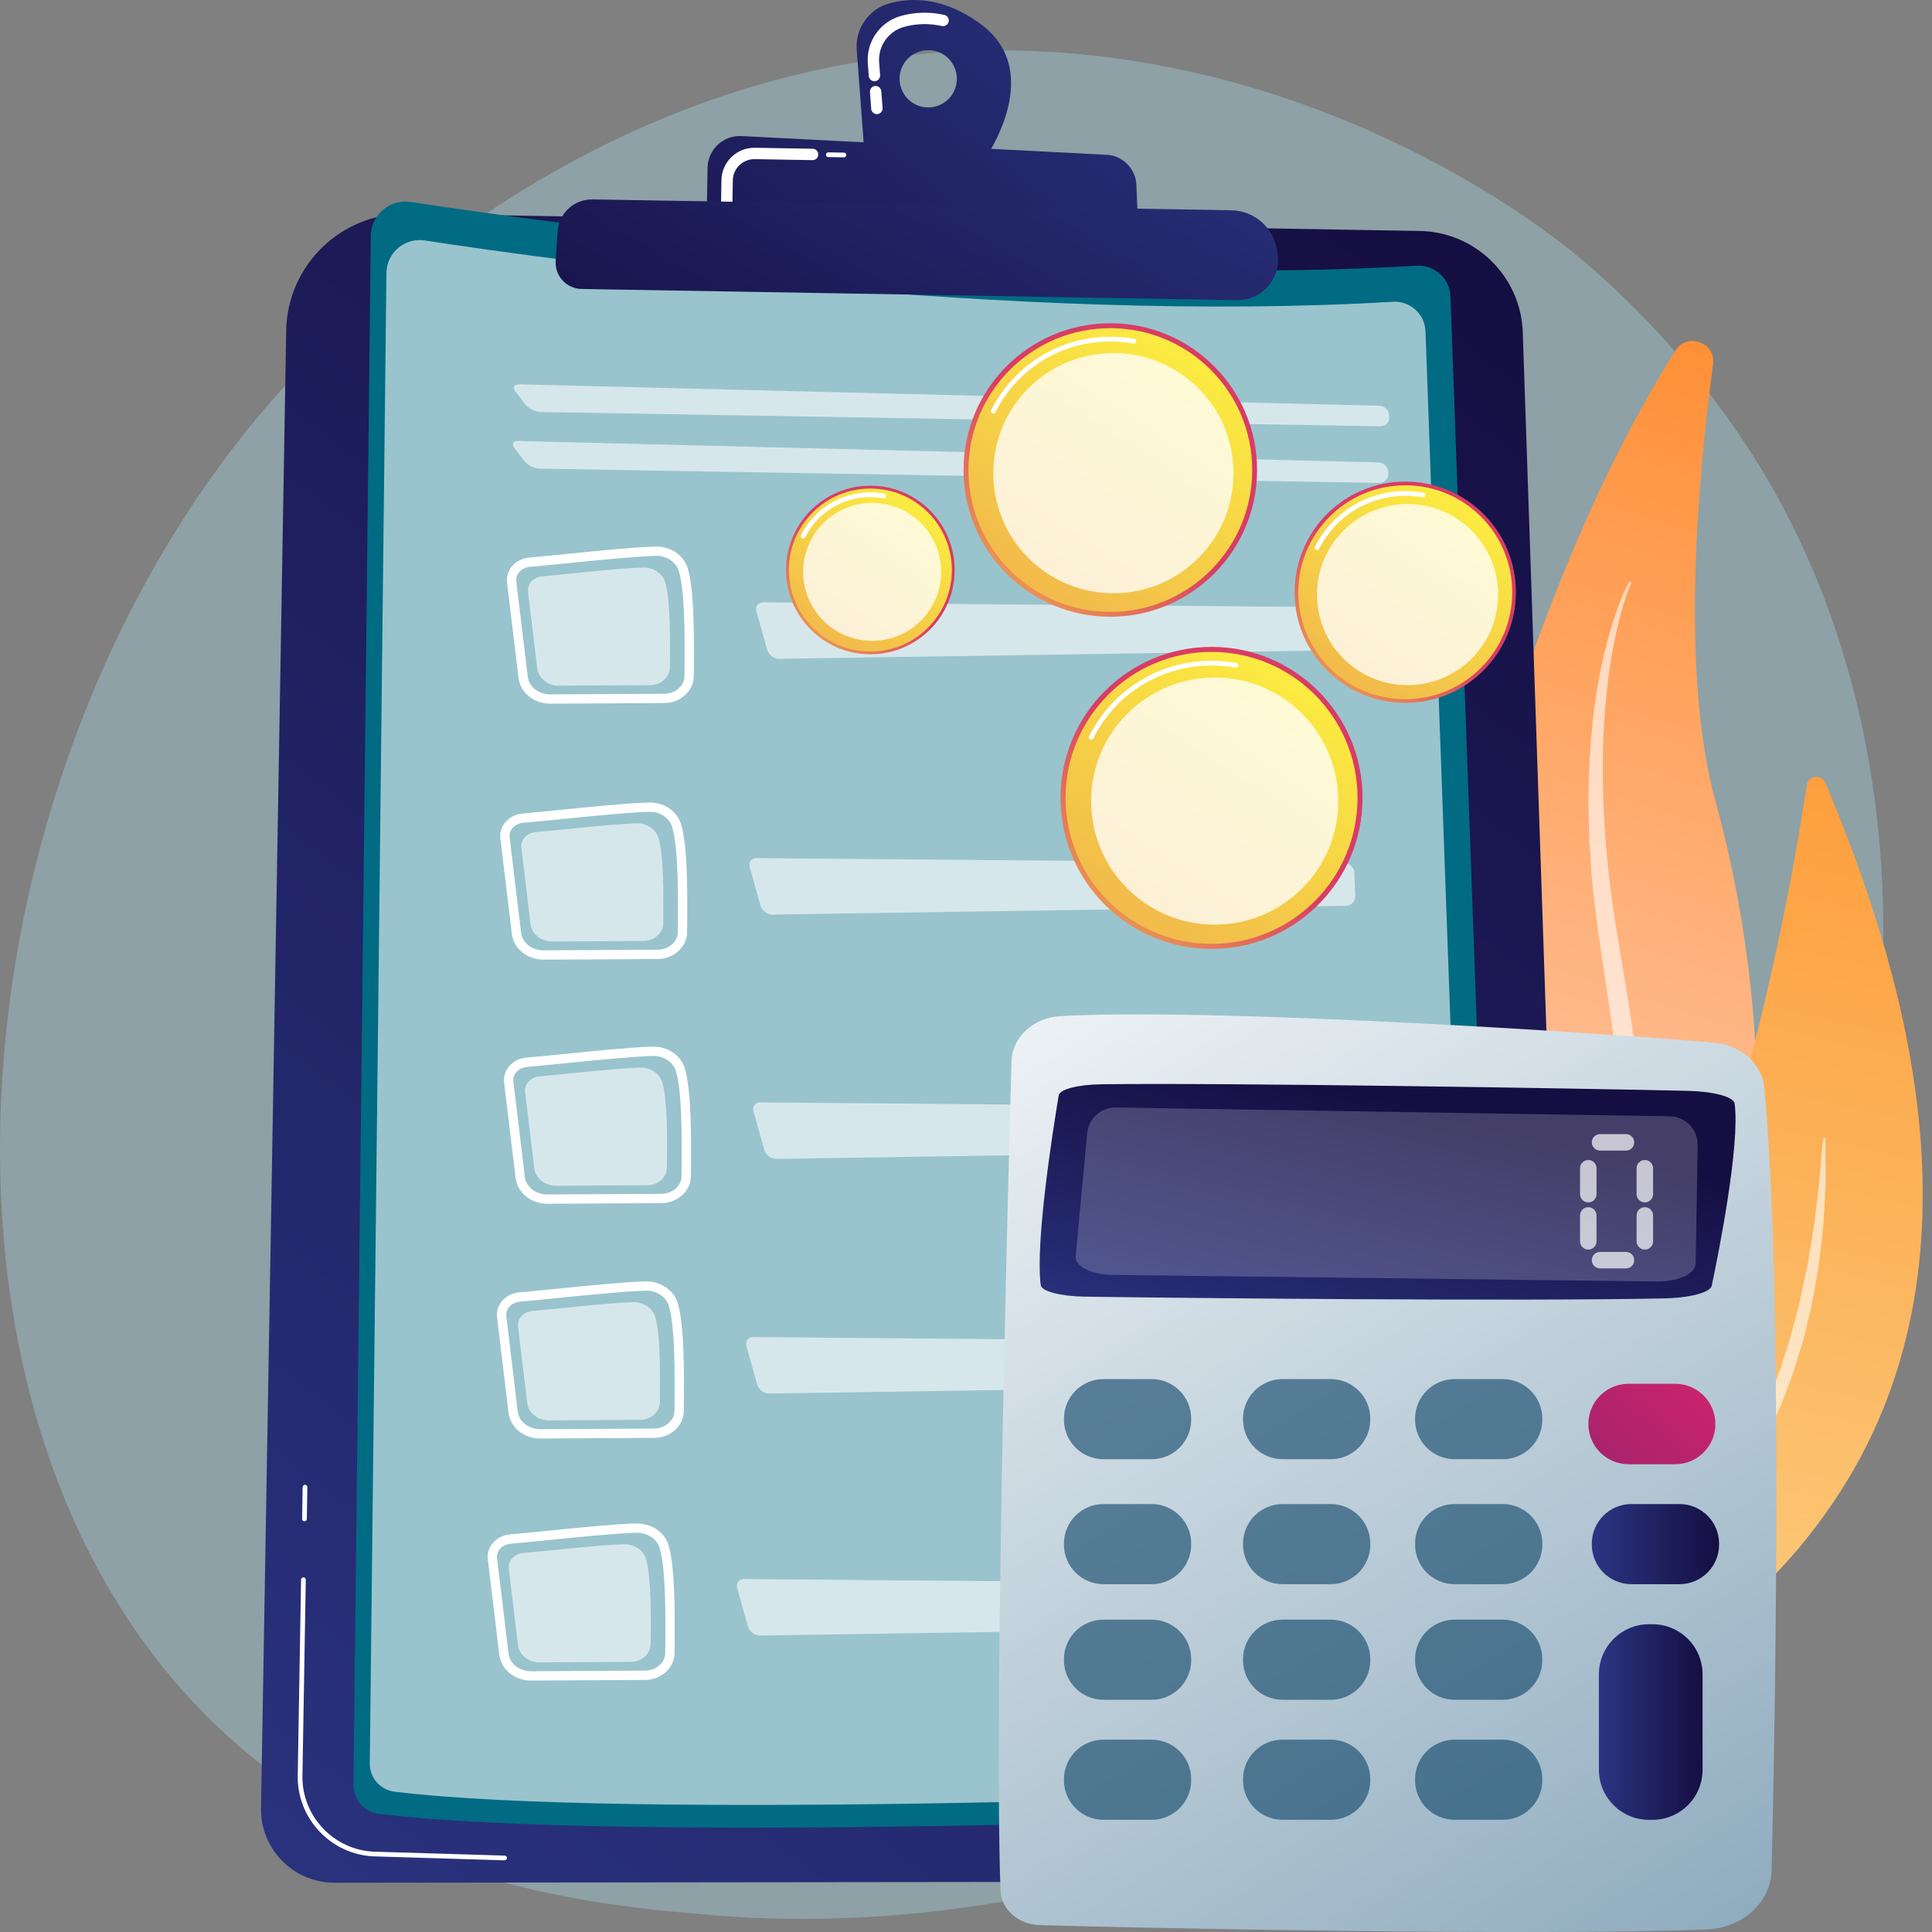 <svg width="95" height="95" viewBox="0 0 95 95" fill="none" xmlns="http://www.w3.org/2000/svg">
<rect x="0" y="0" width="95" height="95" fill="#808080" stroke="none"/>
<path opacity="0.3" d="M88.722 64.772C79.341 86.456 54.577 95.771 35.175 94.183C29.877 93.749 19.218 92.876 10.896 85.093C-5.088 70.146 -2.626 38.901 12.674 20.506C14.645 18.137 28.283 2.266 49.537 2.479C65.097 2.634 76.019 11.327 77.347 12.41C79.025 13.778 82.725 17.029 86.06 22.186C93.895 34.304 94.584 51.221 88.722 64.772Z" fill="#AAEFFF"/>
<path d="M82.385 17.238C82.962 16.323 84.38 16.839 84.236 17.911C83.494 23.436 82.613 33.081 84.351 39.384C86.906 48.652 91.499 75.913 65.594 82.815C65.594 82.815 68.062 39.959 82.385 17.238Z" fill="url(#paint0_linear_20781_28373)"/>
<path opacity="0.6" d="M80.198 28.692C80.198 28.692 80.174 28.743 80.134 28.842C80.094 28.941 80.036 29.092 79.97 29.29C79.832 29.685 79.661 30.277 79.488 31.039C79.318 31.801 79.147 32.736 79.029 33.817C78.91 34.897 78.819 36.122 78.815 37.46C78.794 38.128 78.834 38.825 78.843 39.546C78.859 39.906 78.884 40.272 78.904 40.644C78.915 40.829 78.926 41.017 78.937 41.205C78.951 41.393 78.972 41.583 78.989 41.774C79.025 42.155 79.062 42.542 79.099 42.933C79.118 43.119 79.147 43.325 79.171 43.521C79.195 43.72 79.217 43.922 79.247 44.119C79.354 44.91 79.484 45.727 79.623 46.556C79.76 47.386 79.908 48.231 80.043 49.091C80.11 49.521 80.178 49.954 80.239 50.391C80.27 50.609 80.301 50.828 80.333 51.048C80.361 51.268 80.389 51.489 80.418 51.71C80.478 52.151 80.521 52.598 80.571 53.045C80.619 53.493 80.65 53.944 80.691 54.395C80.717 54.847 80.747 55.301 80.76 55.756L80.775 56.439L80.782 56.781L80.778 57.123C80.767 58.947 80.611 60.777 80.267 62.547C79.922 64.315 79.399 66.019 78.743 67.601C78.662 67.799 78.58 67.996 78.5 68.193C78.408 68.384 78.317 68.575 78.226 68.765C78.043 69.143 77.873 69.523 77.667 69.88C77.468 70.24 77.281 70.602 77.078 70.948C76.867 71.29 76.659 71.628 76.454 71.962C75.603 73.273 74.716 74.458 73.827 75.486C73.606 75.745 73.39 75.998 73.179 76.245C72.955 76.481 72.737 76.712 72.525 76.937C72.312 77.161 72.105 77.38 71.903 77.593C71.693 77.796 71.488 77.994 71.29 78.186C70.512 78.966 69.773 79.58 69.183 80.104C68.892 80.37 68.608 80.58 68.371 80.774C68.131 80.965 67.928 81.128 67.763 81.26C67.433 81.523 67.257 81.663 67.257 81.663C67.232 81.683 67.196 81.679 67.176 81.654C67.157 81.63 67.16 81.596 67.182 81.576L67.183 81.574C67.183 81.574 67.349 81.422 67.66 81.137C67.815 80.995 68.006 80.819 68.231 80.613C68.343 80.51 68.464 80.399 68.593 80.281C68.657 80.221 68.725 80.162 68.792 80.097C68.858 80.032 68.926 79.965 68.996 79.897C69.276 79.621 69.585 79.317 69.923 78.985C70.007 78.902 70.093 78.818 70.18 78.732C70.267 78.645 70.351 78.551 70.438 78.459C70.613 78.273 70.794 78.081 70.982 77.883C71.168 77.684 71.361 77.479 71.56 77.268C71.749 77.049 71.943 76.823 72.143 76.592C72.342 76.361 72.547 76.123 72.756 75.88C72.955 75.629 73.158 75.373 73.366 75.11C73.47 74.979 73.575 74.847 73.681 74.713C73.734 74.646 73.787 74.579 73.841 74.511C73.891 74.441 73.941 74.371 73.992 74.3C74.194 74.017 74.4 73.73 74.61 73.437C74.826 73.149 75.015 72.835 75.218 72.524C75.319 72.368 75.421 72.211 75.523 72.053C75.574 71.974 75.626 71.895 75.678 71.815C75.727 71.734 75.773 71.651 75.822 71.569C76.013 71.239 76.207 70.904 76.403 70.566C76.592 70.223 76.764 69.866 76.949 69.511C77.14 69.16 77.294 68.786 77.462 68.414C77.545 68.228 77.629 68.041 77.713 67.853C77.788 67.662 77.863 67.47 77.938 67.276C78.549 65.734 79.027 64.083 79.332 62.371C79.644 60.66 79.794 58.892 79.793 57.12C79.793 55.348 79.657 53.573 79.447 51.829C79.42 51.611 79.394 51.393 79.368 51.176C79.338 50.959 79.308 50.742 79.279 50.526C79.222 50.094 79.156 49.664 79.093 49.236C78.966 48.379 78.84 47.531 78.716 46.698C78.593 45.861 78.477 45.039 78.381 44.219C78.332 43.809 78.296 43.421 78.261 43.013C78.236 42.614 78.211 42.22 78.186 41.831C78.174 41.636 78.159 41.444 78.151 41.252C78.146 41.06 78.141 40.869 78.135 40.679C78.126 40.301 78.112 39.928 78.108 39.562C78.117 38.828 78.117 38.119 78.164 37.44C78.173 37.27 78.182 37.102 78.191 36.936C78.195 36.853 78.2 36.77 78.204 36.688C78.212 36.606 78.219 36.524 78.226 36.443C78.255 36.119 78.284 35.802 78.312 35.493C78.342 35.185 78.391 34.886 78.428 34.595C78.448 34.45 78.467 34.306 78.487 34.165C78.511 34.025 78.535 33.886 78.558 33.75C78.608 33.478 78.646 33.214 78.701 32.961C78.755 32.709 78.807 32.465 78.856 32.231C78.973 31.767 79.076 31.341 79.195 30.962C79.417 30.201 79.642 29.618 79.813 29.229C79.897 29.034 79.967 28.887 80.017 28.788C80.067 28.688 80.094 28.64 80.094 28.64L80.095 28.639C80.111 28.611 80.146 28.601 80.174 28.617C80.2 28.632 80.21 28.665 80.198 28.692Z" fill="white"/>
<path d="M69.773 82.642C69.773 82.642 81.407 86.669 90.099 73.941C98.264 61.985 93.358 47.036 89.756 38.495C89.568 38.05 88.914 38.133 88.843 38.611C87.762 45.801 82.735 73.919 69.152 82.619L69.773 82.642Z" fill="url(#paint1_linear_20781_28373)"/>
<path opacity="0.6" d="M70.988 82.806C70.988 82.806 71.022 82.799 71.088 82.786C71.153 82.773 71.249 82.752 71.376 82.722C71.627 82.661 71.996 82.569 72.457 82.421C72.689 82.355 72.941 82.264 73.218 82.173C73.49 82.07 73.788 81.969 74.099 81.838C74.724 81.591 75.413 81.271 76.145 80.888C76.881 80.511 77.646 80.045 78.433 79.522C78.818 79.248 79.219 78.975 79.605 78.664C79.703 78.588 79.802 78.512 79.901 78.435L80.049 78.32L80.193 78.197C80.385 78.032 80.579 77.866 80.774 77.699C81.535 77.007 82.294 76.26 82.985 75.43C83.073 75.328 83.16 75.225 83.248 75.122L83.38 74.967L83.503 74.805C83.668 74.589 83.832 74.372 83.998 74.154C84.168 73.941 84.315 73.71 84.469 73.483L84.927 72.802L85.347 72.095L85.557 71.743C85.592 71.684 85.629 71.626 85.661 71.566L85.755 71.384C85.881 71.141 86.006 70.9 86.132 70.658C86.194 70.538 86.257 70.417 86.319 70.297C86.374 70.174 86.43 70.05 86.485 69.927C86.595 69.68 86.704 69.435 86.813 69.19C86.866 69.067 86.926 68.948 86.973 68.823C87.02 68.699 87.067 68.575 87.114 68.451C87.208 68.203 87.301 67.957 87.394 67.713C87.44 67.591 87.489 67.47 87.532 67.348C87.572 67.224 87.611 67.101 87.65 66.978C87.729 66.733 87.806 66.49 87.883 66.249C87.959 66.007 88.043 65.771 88.099 65.529C88.226 65.049 88.351 64.58 88.472 64.123C88.577 63.662 88.664 63.21 88.759 62.775C88.805 62.557 88.859 62.344 88.894 62.132C88.929 61.92 88.962 61.711 88.996 61.507C89.061 61.099 89.125 60.707 89.19 60.335C89.24 59.961 89.278 59.604 89.319 59.27C89.36 58.935 89.4 58.622 89.436 58.332C89.47 58.042 89.481 57.774 89.505 57.533C89.544 57.05 89.577 56.669 89.602 56.41C89.626 56.151 89.639 56.012 89.639 56.012L89.64 56.01C89.643 55.978 89.671 55.954 89.703 55.957C89.732 55.96 89.755 55.985 89.755 56.014C89.755 56.014 89.757 56.153 89.761 56.414C89.766 56.675 89.769 57.058 89.77 57.546C89.77 57.79 89.777 58.06 89.764 58.354C89.748 58.648 89.731 58.966 89.713 59.305C89.692 59.645 89.674 60.007 89.645 60.388C89.604 60.767 89.557 61.166 89.506 61.583C89.481 61.791 89.456 62.004 89.43 62.221C89.402 62.437 89.357 62.655 89.32 62.879C89.239 63.324 89.159 63.785 89.065 64.258C88.951 64.726 88.835 65.207 88.715 65.699C88.66 65.946 88.577 66.189 88.502 66.436C88.425 66.683 88.347 66.932 88.269 67.183C88.23 67.309 88.191 67.435 88.152 67.562C88.109 67.688 88.059 67.811 88.013 67.937C87.918 68.187 87.822 68.439 87.726 68.692C87.677 68.819 87.629 68.946 87.58 69.073C87.531 69.2 87.47 69.323 87.415 69.449C87.302 69.698 87.189 69.95 87.075 70.202C87.018 70.328 86.96 70.454 86.903 70.581C86.838 70.704 86.774 70.827 86.709 70.951C86.58 71.197 86.45 71.445 86.32 71.693L86.222 71.879C86.189 71.941 86.151 72 86.115 72.06L85.898 72.421L85.462 73.144L84.982 73.838C84.821 74.069 84.667 74.304 84.489 74.521C84.317 74.742 84.145 74.962 83.973 75.182L83.844 75.347L83.707 75.504C83.615 75.608 83.524 75.712 83.432 75.817C82.715 76.661 81.917 77.409 81.123 78.1C80.919 78.267 80.717 78.432 80.517 78.597L80.367 78.719L80.213 78.834C80.11 78.91 80.007 78.986 79.906 79.061C79.505 79.372 79.085 79.636 78.684 79.904C78.482 80.035 78.275 80.153 78.075 80.275C77.975 80.335 77.875 80.395 77.777 80.454C77.677 80.512 77.575 80.565 77.476 80.619C77.277 80.727 77.081 80.834 76.889 80.938C76.693 81.034 76.5 81.128 76.311 81.22C75.551 81.578 74.84 81.872 74.196 82.095C73.877 82.215 73.57 82.305 73.291 82.397C73.007 82.477 72.749 82.558 72.511 82.616C72.038 82.738 71.661 82.81 71.403 82.858C71.274 82.88 71.175 82.897 71.107 82.906C71.04 82.915 71.006 82.92 71.006 82.92C70.974 82.925 70.945 82.902 70.941 82.871C70.936 82.84 70.957 82.812 70.987 82.806L70.988 82.806Z" fill="white"/>
<path d="M20.026 10.509L69.81 11.357C72.556 11.404 74.784 13.595 74.877 16.34L77.322 88.58C77.395 90.728 75.674 92.51 73.525 92.512L16.449 92.577C14.429 92.58 12.8 90.925 12.835 88.905L14.072 16.263C14.127 13.03 16.793 10.454 20.026 10.509Z" fill="url(#paint2_linear_20781_28373)"/>
<path d="M24.811 91.475C24.81 91.475 24.809 91.475 24.808 91.475L18.425 91.283C16.301 91.219 14.604 89.44 14.64 87.316L14.804 77.677C14.805 77.612 14.857 77.566 14.922 77.562C14.986 77.564 15.037 77.616 15.036 77.68L14.871 87.32C14.837 89.318 16.434 90.992 18.432 91.051L24.815 91.243C24.879 91.245 24.929 91.298 24.927 91.362C24.925 91.425 24.874 91.475 24.811 91.475Z" fill="white"/>
<path d="M14.971 74.805C14.97 74.805 14.969 74.805 14.969 74.805C14.905 74.804 14.854 74.751 14.855 74.687L14.881 73.126C14.882 73.062 14.937 73.007 14.999 73.012C15.063 73.013 15.114 73.066 15.113 73.13L15.087 74.691C15.085 74.754 15.034 74.805 14.971 74.805Z" fill="white"/>
<path d="M20.189 9.93C26.972 10.968 50.301 14.217 69.655 13.063C70.538 13.01 71.291 13.691 71.323 14.575L73.941 87.139C73.977 88.134 73.204 88.972 72.209 89.013C64.071 89.356 30.561 90.645 18.641 89.191C17.915 89.103 17.374 88.481 17.382 87.751L18.232 11.593C18.243 10.559 19.166 9.774 20.189 9.93Z" fill="#016B83"/>
<path opacity="0.6" d="M20.885 11.824C27.413 12.823 49.864 15.95 68.489 14.839C69.338 14.788 70.063 15.444 70.094 16.294L72.613 86.126C72.648 87.084 71.903 87.889 70.946 87.929C63.115 88.259 30.866 89.5 19.395 88.1C18.697 88.015 18.176 87.417 18.184 86.714L19.001 13.424C19.012 12.429 19.901 11.673 20.885 11.824Z" fill="white"/>
<g opacity="0.6">
<path d="M67.875 20.961C68.13 20.965 68.329 20.761 68.316 20.506L68.312 20.427C68.3 20.173 68.081 19.959 67.826 19.953L25.528 18.899C25.273 18.892 25.192 19.052 25.347 19.255L25.83 19.882C25.985 20.084 26.321 20.253 26.576 20.258L67.875 20.961Z" fill="white"/>
</g>
<g opacity="0.6">
<path d="M25.481 21.684C25.226 21.677 25.145 21.838 25.3 22.04L25.782 22.667C25.938 22.869 26.273 23.038 26.528 23.043L67.828 23.746C68.083 23.751 68.281 23.546 68.269 23.291L68.265 23.212C68.252 22.958 68.034 22.744 67.779 22.738L25.481 21.684Z" fill="white"/>
</g>
<path d="M32.358 47.156C32.353 47.156 32.348 47.156 32.343 47.156L26.739 47.188C25.931 47.193 25.256 46.647 25.169 45.919L24.604 41.225C24.57 40.946 24.653 40.668 24.837 40.443C25.042 40.191 25.355 40.031 25.697 40.002C26.169 39.963 26.819 39.897 27.534 39.825C29.092 39.668 30.857 39.491 31.895 39.462C31.903 39.462 31.91 39.461 31.918 39.461C32.661 39.45 33.307 39.893 33.494 40.545C33.803 41.621 33.809 43.666 33.786 45.843C33.779 46.558 33.14 47.144 32.358 47.156ZM25.735 40.458C25.516 40.476 25.318 40.576 25.191 40.732C25.087 40.86 25.039 41.016 25.058 41.17L25.623 45.864C25.683 46.361 26.161 46.734 26.736 46.731L32.34 46.699C32.344 46.699 32.347 46.699 32.351 46.699C32.887 46.69 33.325 46.307 33.329 45.839C33.351 43.696 33.346 41.689 33.054 40.671C32.925 40.221 32.433 39.892 31.908 39.919C30.886 39.947 29.053 40.132 27.58 40.28C26.862 40.352 26.209 40.418 25.735 40.458Z" fill="white"/>
<path opacity="0.6" d="M26.344 40.916C27.52 40.818 30.074 40.519 31.287 40.485C31.801 40.471 32.257 40.774 32.384 41.218C32.632 42.08 32.627 43.807 32.611 45.4C32.606 45.877 32.174 46.265 31.639 46.268L27.16 46.294C26.61 46.297 26.147 45.928 26.088 45.44L25.637 41.69C25.59 41.302 25.908 40.953 26.344 40.916Z" fill="white"/>
<g opacity="0.6">
<path d="M37.205 42.195C36.95 42.193 36.798 42.392 36.867 42.638L37.398 44.534C37.467 44.779 37.731 44.977 37.986 44.973L66.191 44.54C66.446 44.536 66.647 44.325 66.637 44.07L66.594 42.907C66.585 42.652 66.368 42.442 66.113 42.44L37.205 42.195Z" fill="white"/>
</g>
<path d="M32.686 34.57C32.681 34.57 32.675 34.57 32.67 34.57L27.067 34.602C26.259 34.607 25.584 34.061 25.497 33.333L24.932 28.639C24.898 28.36 24.981 28.082 25.164 27.857C25.369 27.605 25.683 27.445 26.024 27.416C26.497 27.377 27.147 27.311 27.862 27.239C29.419 27.082 31.185 26.905 32.223 26.876C32.23 26.876 32.238 26.875 32.246 26.875C32.988 26.864 33.635 27.307 33.822 27.959C34.131 29.036 34.136 31.08 34.114 33.258C34.107 33.972 33.468 34.558 32.686 34.57ZM26.063 27.872C25.844 27.89 25.646 27.99 25.519 28.146C25.414 28.274 25.367 28.43 25.386 28.584L25.951 33.278C26.01 33.776 26.489 34.148 27.064 34.145L32.668 34.113C32.671 34.113 32.675 34.113 32.679 34.113C33.215 34.104 33.652 33.721 33.657 33.253C33.679 31.11 33.674 29.103 33.382 28.085C33.253 27.635 32.761 27.306 32.236 27.333C31.214 27.361 29.381 27.546 27.908 27.694C27.189 27.766 26.537 27.832 26.063 27.872Z" fill="white"/>
<path opacity="0.6" d="M26.672 28.338C27.847 28.239 30.402 27.94 31.615 27.907C32.129 27.892 32.584 28.196 32.712 28.64C32.959 29.502 32.955 31.229 32.938 32.822C32.934 33.299 32.501 33.687 31.966 33.69L27.488 33.716C26.938 33.719 26.475 33.35 26.416 32.862L25.965 29.111C25.918 28.724 26.236 28.375 26.672 28.338Z" fill="white"/>
<g opacity="0.6">
<path d="M37.533 29.617C37.278 29.615 37.126 29.814 37.194 30.06L37.726 31.956C37.794 32.201 38.059 32.399 38.314 32.395L66.519 31.962C66.774 31.958 66.975 31.747 66.965 31.492L66.922 30.329C66.912 30.074 66.696 29.864 66.441 29.862L37.533 29.617Z" fill="white"/>
</g>
<path d="M32.542 59.16C32.537 59.16 32.532 59.16 32.527 59.16L26.923 59.192C26.115 59.196 25.44 58.651 25.353 57.923L24.788 53.229C24.755 52.95 24.837 52.672 25.021 52.447C25.226 52.195 25.539 52.035 25.881 52.006C26.353 51.967 27.003 51.901 27.718 51.829C29.276 51.672 31.041 51.495 32.079 51.466C32.087 51.465 32.094 51.465 32.102 51.465C32.845 51.454 33.491 51.897 33.678 52.549C33.987 53.626 33.993 55.67 33.971 57.847C33.963 58.562 33.324 59.148 32.542 59.16ZM25.919 52.462C25.701 52.48 25.502 52.58 25.375 52.736C25.271 52.864 25.223 53.02 25.242 53.175L25.807 57.868C25.867 58.365 26.345 58.738 26.92 58.735L32.524 58.703C32.528 58.703 32.532 58.703 32.535 58.702C33.071 58.694 33.509 58.311 33.513 57.843C33.535 55.7 33.531 53.693 33.239 52.675C33.109 52.224 32.617 51.901 32.092 51.923C31.07 51.951 29.237 52.136 27.764 52.284C27.046 52.356 26.393 52.422 25.919 52.462Z" fill="white"/>
<path opacity="0.6" d="M26.528 52.928C27.704 52.829 30.258 52.53 31.471 52.497C31.985 52.482 32.441 52.786 32.568 53.23C32.816 54.092 32.811 55.819 32.795 57.412C32.79 57.889 32.358 58.277 31.823 58.28L27.345 58.305C26.794 58.309 26.331 57.94 26.272 57.452L25.821 53.701C25.774 53.313 26.092 52.964 26.528 52.928Z" fill="white"/>
<g opacity="0.6">
<path d="M37.389 54.207C37.134 54.205 36.982 54.404 37.051 54.65L37.582 56.545C37.651 56.791 37.916 56.989 38.171 56.985L66.375 56.552C66.63 56.548 66.831 56.336 66.822 56.082L66.778 54.919C66.769 54.664 66.552 54.454 66.297 54.452L37.389 54.207Z" fill="white"/>
</g>
<path d="M32.194 70.702C32.189 70.702 32.184 70.702 32.179 70.702L26.576 70.734C25.768 70.739 25.093 70.193 25.006 69.465L24.441 64.772C24.407 64.492 24.49 64.215 24.673 63.989C24.878 63.738 25.192 63.577 25.533 63.548C26.005 63.509 26.654 63.444 27.369 63.372C28.85 63.222 30.693 63.037 31.732 63.008C32.469 62.993 33.142 63.432 33.331 64.091C33.64 65.168 33.645 67.212 33.623 69.39C33.616 70.104 32.976 70.69 32.194 70.702ZM25.572 64.004C25.353 64.022 25.155 64.122 25.028 64.278C24.923 64.406 24.876 64.562 24.895 64.717L25.459 69.41C25.519 69.908 25.998 70.28 26.573 70.277L32.177 70.245C32.705 70.228 33.161 69.856 33.166 69.385C33.188 67.243 33.183 65.235 32.891 64.217C32.762 63.767 32.27 63.45 31.745 63.465C30.723 63.493 28.889 63.678 27.415 63.826C26.697 63.899 26.045 63.964 25.572 64.004Z" fill="white"/>
<path opacity="0.6" d="M26.181 64.463C27.357 64.364 29.911 64.065 31.124 64.032C31.638 64.017 32.093 64.321 32.221 64.765C32.468 65.627 32.464 67.354 32.448 68.947C32.443 69.424 32.01 69.812 31.475 69.815L26.997 69.841C26.447 69.844 25.984 69.475 25.925 68.987L25.474 65.237C25.427 64.849 25.745 64.499 26.181 64.463Z" fill="white"/>
<g opacity="0.6">
<path d="M37.042 65.746C36.787 65.744 36.635 65.943 36.703 66.189L37.235 68.084C37.303 68.33 37.568 68.528 37.823 68.524L66.028 68.091C66.283 68.087 66.484 67.876 66.474 67.621L66.431 66.458C66.421 66.203 66.205 65.993 65.95 65.991L37.042 65.746Z" fill="white"/>
</g>
<path d="M31.741 82.604C31.736 82.604 31.73 82.604 31.725 82.604L26.122 82.636C25.314 82.641 24.639 82.095 24.552 81.367L23.987 76.674C23.953 76.394 24.036 76.117 24.219 75.891C24.424 75.64 24.738 75.479 25.079 75.45C25.552 75.411 26.202 75.345 26.917 75.273C28.474 75.117 30.239 74.939 31.278 74.91C32.039 74.909 32.688 75.335 32.877 75.993C33.186 77.07 33.191 79.114 33.169 81.292C33.162 82.006 32.523 82.592 31.741 82.604ZM25.117 75.906C24.899 75.924 24.701 76.024 24.574 76.18C24.469 76.308 24.422 76.464 24.441 76.619L25.006 81.312C25.065 81.81 25.544 82.182 26.119 82.179L31.723 82.147C31.726 82.147 31.73 82.147 31.734 82.147C32.269 82.139 32.707 81.755 32.712 81.287C32.734 79.145 32.729 77.137 32.437 76.119C32.308 75.669 31.816 75.357 31.291 75.367C30.269 75.396 28.436 75.58 26.963 75.728C26.244 75.801 25.592 75.866 25.117 75.906Z" fill="white"/>
<path opacity="0.6" d="M25.727 76.365C26.902 76.267 29.457 75.968 30.67 75.934C31.184 75.92 31.639 76.224 31.767 76.667C32.014 77.53 32.01 79.256 31.994 80.849C31.989 81.327 31.556 81.714 31.021 81.717L26.543 81.743C25.992 81.746 25.53 81.378 25.471 80.889L25.02 77.139C24.973 76.751 25.291 76.402 25.727 76.365Z" fill="white"/>
<g opacity="0.6">
<path d="M36.588 77.644C36.333 77.642 36.181 77.841 36.249 78.087L36.781 79.983C36.849 80.228 37.114 80.426 37.369 80.422L65.574 79.99C65.829 79.986 66.029 79.774 66.02 79.519L65.977 78.356C65.967 78.101 65.751 77.891 65.496 77.889L36.588 77.644Z" fill="white"/>
</g>
<path d="M48.173 1.145C46.396 -0.137 44.832 -0.139 43.726 0.167C42.717 0.447 42.05 1.405 42.127 2.449L42.514 7.638L48.154 8.236C48.154 8.236 51.658 3.658 48.173 1.145ZM45.618 5.283C44.84 5.269 44.22 4.628 44.233 3.85C44.247 3.072 44.888 2.452 45.666 2.466C46.444 2.479 47.064 3.12 47.05 3.898C47.037 4.676 46.396 5.296 45.618 5.283Z" fill="url(#paint3_linear_20781_28373)"/>
<path d="M43.017 5.594C42.919 5.557 42.847 5.465 42.839 5.354L42.777 4.527C42.766 4.373 42.881 4.239 43.035 4.228C43.189 4.216 43.324 4.331 43.335 4.486L43.397 5.313C43.408 5.467 43.292 5.601 43.138 5.612C43.096 5.615 43.054 5.609 43.017 5.594ZM42.896 3.975C42.799 3.937 42.726 3.846 42.718 3.734L42.671 3.107C42.592 2.044 43.277 1.067 44.299 0.784C44.999 0.591 45.718 0.573 46.435 0.733C46.583 0.769 46.681 0.916 46.647 1.067C46.613 1.218 46.464 1.313 46.313 1.279C45.687 1.14 45.059 1.155 44.449 1.324C43.683 1.536 43.17 2.268 43.229 3.066L43.276 3.693C43.287 3.847 43.172 3.981 43.018 3.993C42.975 3.996 42.934 3.989 42.896 3.975Z" fill="white"/>
<path d="M34.747 10.855L34.792 8.25C34.807 7.351 35.565 6.644 36.463 6.69L54.412 7.611C55.209 7.652 55.844 8.292 55.878 9.089L55.985 11.594L34.747 10.855Z" fill="url(#paint4_linear_20781_28373)"/>
<path d="M41.501 7.737C41.501 7.737 41.5 7.737 41.499 7.737L40.727 7.724C40.663 7.723 40.612 7.67 40.613 7.606C40.614 7.543 40.666 7.492 40.729 7.492C40.73 7.492 40.73 7.492 40.731 7.492L41.503 7.505C41.567 7.506 41.618 7.559 41.617 7.623C41.616 7.687 41.564 7.737 41.501 7.737Z" fill="white"/>
<path d="M35.635 10.178C35.529 10.137 35.454 10.033 35.456 9.912L35.474 8.858C35.481 8.426 35.657 8.022 35.968 7.721C36.279 7.42 36.689 7.259 37.122 7.266L39.961 7.314C40.115 7.317 40.239 7.444 40.236 7.599C40.233 7.754 40.106 7.877 39.952 7.874L37.112 7.826C36.527 7.816 36.043 8.283 36.033 8.868L36.016 9.922C36.013 10.076 35.885 10.2 35.731 10.197C35.697 10.196 35.665 10.19 35.635 10.178Z" fill="white"/>
<path d="M29.136 9.805L60.542 10.339C61.672 10.358 62.623 11.188 62.797 12.303L62.821 12.457C63.011 13.68 62.054 14.779 60.817 14.758L28.596 14.209C27.856 14.196 27.276 13.567 27.324 12.828L27.418 11.387C27.477 10.486 28.233 9.79 29.136 9.805Z" fill="url(#paint5_linear_20781_28373)"/>
<path d="M49.738 52.179C49.537 59.368 48.884 84.166 49.196 92.954C49.228 93.885 50.072 94.632 51.123 94.662C56.324 94.813 75.39 95.195 83.896 94.879C85.668 94.813 87.077 93.543 87.114 91.973C87.291 84.427 87.681 63.203 86.754 53.48C86.643 52.316 85.61 51.388 84.296 51.272C78.632 50.77 59.484 49.544 52.135 49.966C50.809 50.042 49.771 51.003 49.738 52.179Z" fill="url(#paint6_linear_20781_28373)"/>
<path d="M52.059 53.856C51.779 55.536 50.896 61.127 51.176 63.194C51.217 63.496 52.146 63.74 53.323 63.758C58.17 63.83 74.706 63.991 81.815 63.845C83.096 63.819 84.1 63.553 84.169 63.224C84.529 61.51 85.564 56.305 85.295 54.261C85.252 53.935 84.267 53.669 83 53.639C77.756 53.519 60.184 53.232 54.143 53.316C53.009 53.332 52.107 53.565 52.059 53.856Z" fill="url(#paint7_linear_20781_28373)"/>
<path opacity="0.2" d="M83.087 55.315C82.829 55.049 82.477 54.896 82.107 54.89L54.869 54.457C54.141 54.446 53.526 54.996 53.459 55.721L52.893 61.764C52.846 62.259 53.66 62.676 54.698 62.688L81.477 63.013C82.513 63.025 83.369 62.63 83.378 62.135L83.479 56.308C83.485 55.938 83.344 55.581 83.087 55.315Z" fill="white"/>
<path opacity="0.63" d="M58.573 69.806C58.573 70.881 57.702 71.752 56.627 71.752H54.262C53.187 71.752 52.316 70.881 52.316 69.806V69.759C52.316 68.684 53.187 67.812 54.262 67.812H56.627C57.702 67.812 58.573 68.684 58.573 69.759V69.806Z" fill="#12486B"/>
<path opacity="0.63" d="M67.38 69.806C67.38 70.881 66.508 71.752 65.434 71.752H63.069C61.994 71.752 61.122 70.881 61.122 69.806V69.759C61.122 68.684 61.994 67.812 63.069 67.812H65.434C66.508 67.812 67.38 68.684 67.38 69.759V69.806Z" fill="#12486B"/>
<path opacity="0.63" d="M75.839 69.806C75.839 70.881 74.968 71.752 73.893 71.752H71.528C70.453 71.752 69.582 70.881 69.582 69.806V69.759C69.582 68.684 70.453 67.812 71.528 67.812H73.893C74.968 67.812 75.839 68.684 75.839 69.759V69.806Z" fill="#12486B"/>
<path d="M84.349 70.021C84.349 71.113 83.464 71.999 82.371 71.999H80.081C78.989 71.999 78.103 71.113 78.103 70.021C78.103 68.928 78.989 68.043 80.081 68.043H82.371C83.464 68.043 84.349 68.928 84.349 70.021Z" fill="url(#paint8_linear_20781_28373)"/>
<path opacity="0.63" d="M58.573 75.951C58.573 77.026 57.702 77.897 56.627 77.897H54.262C53.187 77.897 52.316 77.026 52.316 75.951V75.903C52.316 74.828 53.187 73.957 54.262 73.957H56.627C57.702 73.957 58.573 74.828 58.573 75.903V75.951Z" fill="#12486B"/>
<path opacity="0.63" d="M67.38 75.951C67.38 77.026 66.508 77.897 65.434 77.897H63.069C61.994 77.897 61.122 77.026 61.122 75.951V75.903C61.122 74.828 61.994 73.957 63.069 73.957H65.434C66.508 73.957 67.38 74.828 67.38 75.903V75.951Z" fill="#12486B"/>
<path opacity="0.63" d="M75.839 75.951C75.839 77.026 74.968 77.897 73.893 77.897H71.528C70.453 77.897 69.582 77.026 69.582 75.951V75.903C69.582 74.828 70.453 73.957 71.528 73.957H73.893C74.968 73.957 75.839 74.828 75.839 75.903V75.951Z" fill="#12486B"/>
<path d="M84.53 75.951C84.53 77.026 83.659 77.897 82.584 77.897H80.219C79.144 77.897 78.272 77.026 78.272 75.951V75.903C78.272 74.828 79.144 73.957 80.219 73.957H82.584C83.659 73.957 84.53 74.828 84.53 75.903V75.951Z" fill="url(#paint9_linear_20781_28373)"/>
<path opacity="0.63" d="M58.573 81.634C58.573 82.709 57.702 83.581 56.627 83.581H54.262C53.187 83.581 52.316 82.709 52.316 81.634V81.587C52.316 80.512 53.187 79.641 54.262 79.641H56.627C57.702 79.641 58.573 80.512 58.573 81.587V81.634Z" fill="#12486B"/>
<path opacity="0.63" d="M67.38 81.634C67.38 82.709 66.508 83.581 65.434 83.581H63.069C61.994 83.581 61.122 82.709 61.122 81.634V81.587C61.122 80.512 61.994 79.641 63.069 79.641H65.434C66.508 79.641 67.38 80.512 67.38 81.587V81.634Z" fill="#12486B"/>
<path opacity="0.63" d="M75.839 81.634C75.839 82.709 74.968 83.581 73.893 83.581H71.528C70.453 83.581 69.582 82.709 69.582 81.634V81.587C69.582 80.512 70.453 79.641 71.528 79.641H73.893C74.968 79.641 75.839 80.512 75.839 81.587V81.634Z" fill="#12486B"/>
<path opacity="0.63" d="M58.573 87.537C58.573 88.612 57.702 89.483 56.627 89.483H54.262C53.187 89.483 52.316 88.612 52.316 87.537V87.489C52.316 86.414 53.187 85.543 54.262 85.543H56.627C57.702 85.543 58.573 86.414 58.573 87.489V87.537Z" fill="#12486B"/>
<path opacity="0.63" d="M67.38 87.537C67.38 88.612 66.508 89.483 65.434 89.483H63.069C61.994 89.483 61.122 88.612 61.122 87.537V87.489C61.122 86.414 61.994 85.543 63.069 85.543H65.434C66.508 85.543 67.38 86.414 67.38 87.489V87.537Z" fill="#12486B"/>
<path opacity="0.63" d="M75.839 87.537C75.839 88.612 74.968 89.483 73.893 89.483H71.528C70.453 89.483 69.582 88.612 69.582 87.537V87.489C69.582 86.414 70.453 85.543 71.528 85.543H73.893C74.968 85.543 75.839 86.414 75.839 87.489V87.537Z" fill="#12486B"/>
<path d="M83.719 87.022C83.719 88.382 82.616 89.485 81.255 89.485H81.084C79.723 89.485 78.62 88.382 78.62 87.022V82.331C78.62 80.97 79.723 79.867 81.084 79.867H81.255C82.616 79.867 83.719 80.97 83.719 82.331V87.022Z" fill="url(#paint10_linear_20781_28373)"/>
<g opacity="0.7">
<path d="M80.358 56.171C80.358 56.395 80.177 56.577 79.953 56.577H78.678C78.454 56.577 78.272 56.395 78.272 56.171C78.272 55.947 78.454 55.766 78.678 55.766H79.953C80.177 55.766 80.358 55.947 80.358 56.171Z" fill="white"/>
<path d="M80.358 61.964C80.358 62.188 80.177 62.37 79.953 62.37H78.678C78.454 62.37 78.272 62.188 78.272 61.964C78.272 61.74 78.454 61.559 78.678 61.559H79.953C80.177 61.559 80.358 61.74 80.358 61.964Z" fill="white"/>
<path d="M78.504 58.719C78.504 58.943 78.323 59.125 78.099 59.125C77.875 59.125 77.693 58.943 77.693 58.719V57.445C77.693 57.221 77.875 57.039 78.099 57.039C78.323 57.039 78.504 57.221 78.504 57.445V58.719Z" fill="white"/>
<path d="M78.504 61.04C78.504 61.264 78.323 61.445 78.099 61.445C77.875 61.445 77.693 61.264 77.693 61.04V59.765C77.693 59.541 77.875 59.359 78.099 59.359C78.323 59.359 78.504 59.541 78.504 59.765V61.04Z" fill="white"/>
<path d="M81.285 58.719C81.285 58.943 81.104 59.125 80.88 59.125C80.656 59.125 80.474 58.943 80.474 58.719V57.445C80.474 57.221 80.656 57.039 80.88 57.039C81.104 57.039 81.285 57.221 81.285 57.445V58.719Z" fill="white"/>
<path d="M81.285 61.04C81.285 61.264 81.104 61.445 80.88 61.445C80.656 61.445 80.474 61.264 80.474 61.04V59.765C80.474 59.541 80.656 59.359 80.88 59.359C81.104 59.359 81.285 59.541 81.285 59.765V61.04Z" fill="white"/>
</g>
<path d="M42.797 32.173C45.086 32.173 46.942 30.317 46.942 28.028C46.942 25.739 45.086 23.883 42.797 23.883C40.507 23.883 38.651 25.739 38.651 28.028C38.651 30.317 40.507 32.173 42.797 32.173Z" fill="url(#paint11_linear_20781_28373)"/>
<path d="M42.797 32.038C45.01 32.038 46.804 30.244 46.804 28.031C46.804 25.818 45.01 24.023 42.797 24.023C40.584 24.023 38.789 25.818 38.789 28.031C38.789 30.244 40.584 32.038 42.797 32.038Z" fill="url(#paint12_linear_20781_28373)"/>
<path d="M39.492 26.477C39.475 26.477 39.457 26.473 39.44 26.465C39.383 26.436 39.36 26.366 39.389 26.309C40.042 25.015 41.348 24.211 42.797 24.211C43.028 24.211 43.26 24.232 43.485 24.273C43.548 24.284 43.59 24.345 43.578 24.408C43.567 24.471 43.507 24.513 43.443 24.501C43.232 24.462 43.014 24.443 42.797 24.443C41.436 24.443 40.209 25.198 39.596 26.414C39.575 26.454 39.535 26.477 39.492 26.477Z" fill="white"/>
<path opacity="0.78" d="M46.186 28.899C46.616 27.076 45.487 25.249 43.664 24.818C41.841 24.388 40.014 25.517 39.584 27.34C39.153 29.163 40.282 30.99 42.105 31.42C43.928 31.851 45.755 30.722 46.186 28.899Z" fill="white"/>
<path d="M54.596 30.327C58.582 30.327 61.813 27.096 61.813 23.111C61.813 19.125 58.582 15.895 54.596 15.895C50.611 15.895 47.38 19.125 47.38 23.111C47.38 27.096 50.611 30.327 54.596 30.327Z" fill="url(#paint13_linear_20781_28373)"/>
<path d="M54.596 30.089C58.449 30.089 61.573 26.966 61.573 23.113C61.573 19.26 58.449 16.137 54.596 16.137C50.743 16.137 47.62 19.26 47.62 23.113C47.62 26.966 50.743 30.089 54.596 30.089Z" fill="url(#paint14_linear_20781_28373)"/>
<path d="M48.844 20.332C48.826 20.332 48.808 20.328 48.792 20.32C48.734 20.291 48.712 20.221 48.74 20.164C49.863 17.94 52.107 16.559 54.596 16.559C54.994 16.559 55.392 16.594 55.779 16.665C55.842 16.676 55.884 16.737 55.872 16.8C55.861 16.863 55.8 16.905 55.737 16.893C55.364 16.825 54.98 16.79 54.596 16.79C52.195 16.79 50.03 18.123 48.947 20.268C48.927 20.309 48.886 20.332 48.844 20.332Z" fill="white"/>
<path opacity="0.78" d="M58.923 27.441C61.229 25.135 61.229 21.396 58.923 19.09C56.617 16.785 52.878 16.785 50.572 19.09C48.267 21.396 48.267 25.135 50.572 27.441C52.878 29.747 56.617 29.747 58.923 27.441Z" fill="white"/>
<path d="M59.573 46.659C63.674 46.659 66.999 43.335 66.999 39.234C66.999 35.133 63.674 31.809 59.573 31.809C55.472 31.809 52.148 35.133 52.148 39.234C52.148 43.335 55.472 46.659 59.573 46.659Z" fill="url(#paint15_linear_20781_28373)"/>
<path d="M59.573 46.412C63.538 46.412 66.752 43.198 66.752 39.233C66.752 35.269 63.538 32.055 59.573 32.055C55.609 32.055 52.395 35.269 52.395 39.233C52.395 43.198 55.609 46.412 59.573 46.412Z" fill="url(#paint16_linear_20781_28373)"/>
<path d="M53.654 36.369C53.636 36.369 53.618 36.365 53.602 36.356C53.544 36.327 53.522 36.258 53.55 36.201C54.705 33.913 57.013 32.492 59.573 32.492C59.982 32.492 60.391 32.529 60.789 32.602C60.852 32.613 60.894 32.673 60.883 32.736C60.871 32.799 60.811 32.842 60.748 32.83C60.363 32.76 59.968 32.724 59.573 32.724C57.101 32.724 54.872 34.096 53.757 36.305C53.737 36.345 53.696 36.369 53.654 36.369Z" fill="white"/>
<path opacity="0.78" d="M64.025 43.687C66.397 41.314 66.397 37.467 64.025 35.094C61.652 32.722 57.805 32.722 55.432 35.094C53.06 37.467 53.06 41.314 55.432 43.687C57.805 46.059 61.652 46.059 64.025 43.687Z" fill="white"/>
<path d="M69.099 34.561C72.104 34.561 74.539 32.125 74.539 29.12C74.539 26.116 72.104 23.68 69.099 23.68C66.094 23.68 63.658 26.116 63.658 29.12C63.658 32.125 66.094 34.561 69.099 34.561Z" fill="url(#paint17_linear_20781_28373)"/>
<path d="M69.099 34.383C72.004 34.383 74.359 32.028 74.359 29.123C74.359 26.218 72.004 23.863 69.099 23.863C66.194 23.863 63.839 26.218 63.839 29.123C63.839 32.028 66.194 34.383 69.099 34.383Z" fill="url(#paint18_linear_20781_28373)"/>
<path d="M64.762 27.05C64.744 27.05 64.726 27.047 64.71 27.038C64.653 27.009 64.63 26.939 64.659 26.883C65.51 25.196 67.211 24.148 69.099 24.148C69.4 24.148 69.702 24.176 69.996 24.229C70.058 24.241 70.1 24.301 70.089 24.364C70.077 24.427 70.017 24.47 69.954 24.457C69.674 24.406 69.387 24.38 69.099 24.38C67.299 24.38 65.677 25.379 64.865 26.987C64.845 27.027 64.804 27.05 64.762 27.05Z" fill="white"/>
<path opacity="0.78" d="M72.36 32.386C74.099 30.648 74.099 27.829 72.36 26.09C70.622 24.352 67.803 24.352 66.065 26.09C64.326 27.829 64.326 30.648 66.065 32.386C67.803 34.124 70.622 34.124 72.36 32.386Z" fill="white"/>
<defs>
<linearGradient id="paint0_linear_20781_28373" x1="95.42" y1="1.429" x2="74.373" y2="66.211" gradientUnits="userSpaceOnUse">
<stop stop-color="#FF7A0A"/>
<stop offset="1" stop-color="#FFCBB0"/>
</linearGradient>
<linearGradient id="paint1_linear_20781_28373" x1="97.766" y1="2.162" x2="79.41" y2="83.166" gradientUnits="userSpaceOnUse">
<stop stop-color="#FF7A0A"/>
<stop offset="1" stop-color="#FBCD7F"/>
</linearGradient>
<linearGradient id="paint2_linear_20781_28373" x1="9.857" y1="97.814" x2="75.383" y2="14.386" gradientUnits="userSpaceOnUse">
<stop stop-color="#2B3582"/>
<stop offset="1" stop-color="#150E42"/>
</linearGradient>
<linearGradient id="paint3_linear_20781_28373" x1="53.956" y1="-6.122" x2="30.263" y2="23.419" gradientUnits="userSpaceOnUse">
<stop stop-color="#2B3582"/>
<stop offset="1" stop-color="#150E42"/>
</linearGradient>
<linearGradient id="paint4_linear_20781_28373" x1="56.333" y1="-4.239" x2="32.922" y2="25.493" gradientUnits="userSpaceOnUse">
<stop stop-color="#2B3582"/>
<stop offset="1" stop-color="#150E42"/>
</linearGradient>
<linearGradient id="paint5_linear_20781_28373" x1="53.416" y1="-2.447" x2="37.112" y2="26.316" gradientUnits="userSpaceOnUse">
<stop stop-color="#2B3582"/>
<stop offset="1" stop-color="#150E42"/>
</linearGradient>
<linearGradient id="paint6_linear_20781_28373" x1="47.042" y1="39.261" x2="82.847" y2="97.313" gradientUnits="userSpaceOnUse">
<stop stop-color="white"/>
<stop offset="1" stop-color="#8EABBE"/>
</linearGradient>
<linearGradient id="paint7_linear_20781_28373" x1="65.55" y1="69.169" x2="69.152" y2="54.237" gradientUnits="userSpaceOnUse">
<stop stop-color="#2B3582"/>
<stop offset="1" stop-color="#150E42"/>
</linearGradient>
<linearGradient id="paint8_linear_20781_28373" x1="83.159" y1="67.742" x2="69.21" y2="84.189" gradientUnits="userSpaceOnUse">
<stop stop-color="#CB236D"/>
<stop offset="1" stop-color="#4C246D"/>
</linearGradient>
<linearGradient id="paint9_linear_20781_28373" x1="78.272" y1="75.927" x2="84.53" y2="75.927" gradientUnits="userSpaceOnUse">
<stop stop-color="#2B3582"/>
<stop offset="1" stop-color="#150E42"/>
</linearGradient>
<linearGradient id="paint10_linear_20781_28373" x1="78.62" y1="84.676" x2="83.719" y2="84.676" gradientUnits="userSpaceOnUse">
<stop stop-color="#2B3582"/>
<stop offset="1" stop-color="#150E42"/>
</linearGradient>
<linearGradient id="paint11_linear_20781_28373" x1="37.124" y1="34.612" x2="42.684" y2="28.158" gradientUnits="userSpaceOnUse">
<stop stop-color="#FDF53F"/>
<stop offset="1" stop-color="#D93C65"/>
</linearGradient>
<linearGradient id="paint12_linear_20781_28373" x1="45.826" y1="23.454" x2="29.385" y2="48.292" gradientUnits="userSpaceOnUse">
<stop stop-color="#FDF53F"/>
<stop offset="1" stop-color="#D93C65"/>
</linearGradient>
<linearGradient id="paint13_linear_20781_28373" x1="44.722" y1="34.572" x2="54.401" y2="23.338" gradientUnits="userSpaceOnUse">
<stop stop-color="#FDF53F"/>
<stop offset="1" stop-color="#D93C65"/>
</linearGradient>
<linearGradient id="paint14_linear_20781_28373" x1="59.87" y1="15.146" x2="31.249" y2="58.385" gradientUnits="userSpaceOnUse">
<stop stop-color="#FDF53F"/>
<stop offset="1" stop-color="#D93C65"/>
</linearGradient>
<linearGradient id="paint15_linear_20781_28373" x1="49.412" y1="51.028" x2="59.372" y2="39.468" gradientUnits="userSpaceOnUse">
<stop stop-color="#FDF53F"/>
<stop offset="1" stop-color="#D93C65"/>
</linearGradient>
<linearGradient id="paint16_linear_20781_28373" x1="65" y1="31.035" x2="35.548" y2="75.528" gradientUnits="userSpaceOnUse">
<stop stop-color="#FDF53F"/>
<stop offset="1" stop-color="#D93C65"/>
</linearGradient>
<linearGradient id="paint17_linear_20781_28373" x1="61.654" y1="37.762" x2="68.951" y2="29.291" gradientUnits="userSpaceOnUse">
<stop stop-color="#FDF53F"/>
<stop offset="1" stop-color="#D93C65"/>
</linearGradient>
<linearGradient id="paint18_linear_20781_28373" x1="73.075" y1="23.116" x2="51.496" y2="55.715" gradientUnits="userSpaceOnUse">
<stop stop-color="#FDF53F"/>
<stop offset="1" stop-color="#D93C65"/>
</linearGradient>
</defs>
</svg>
